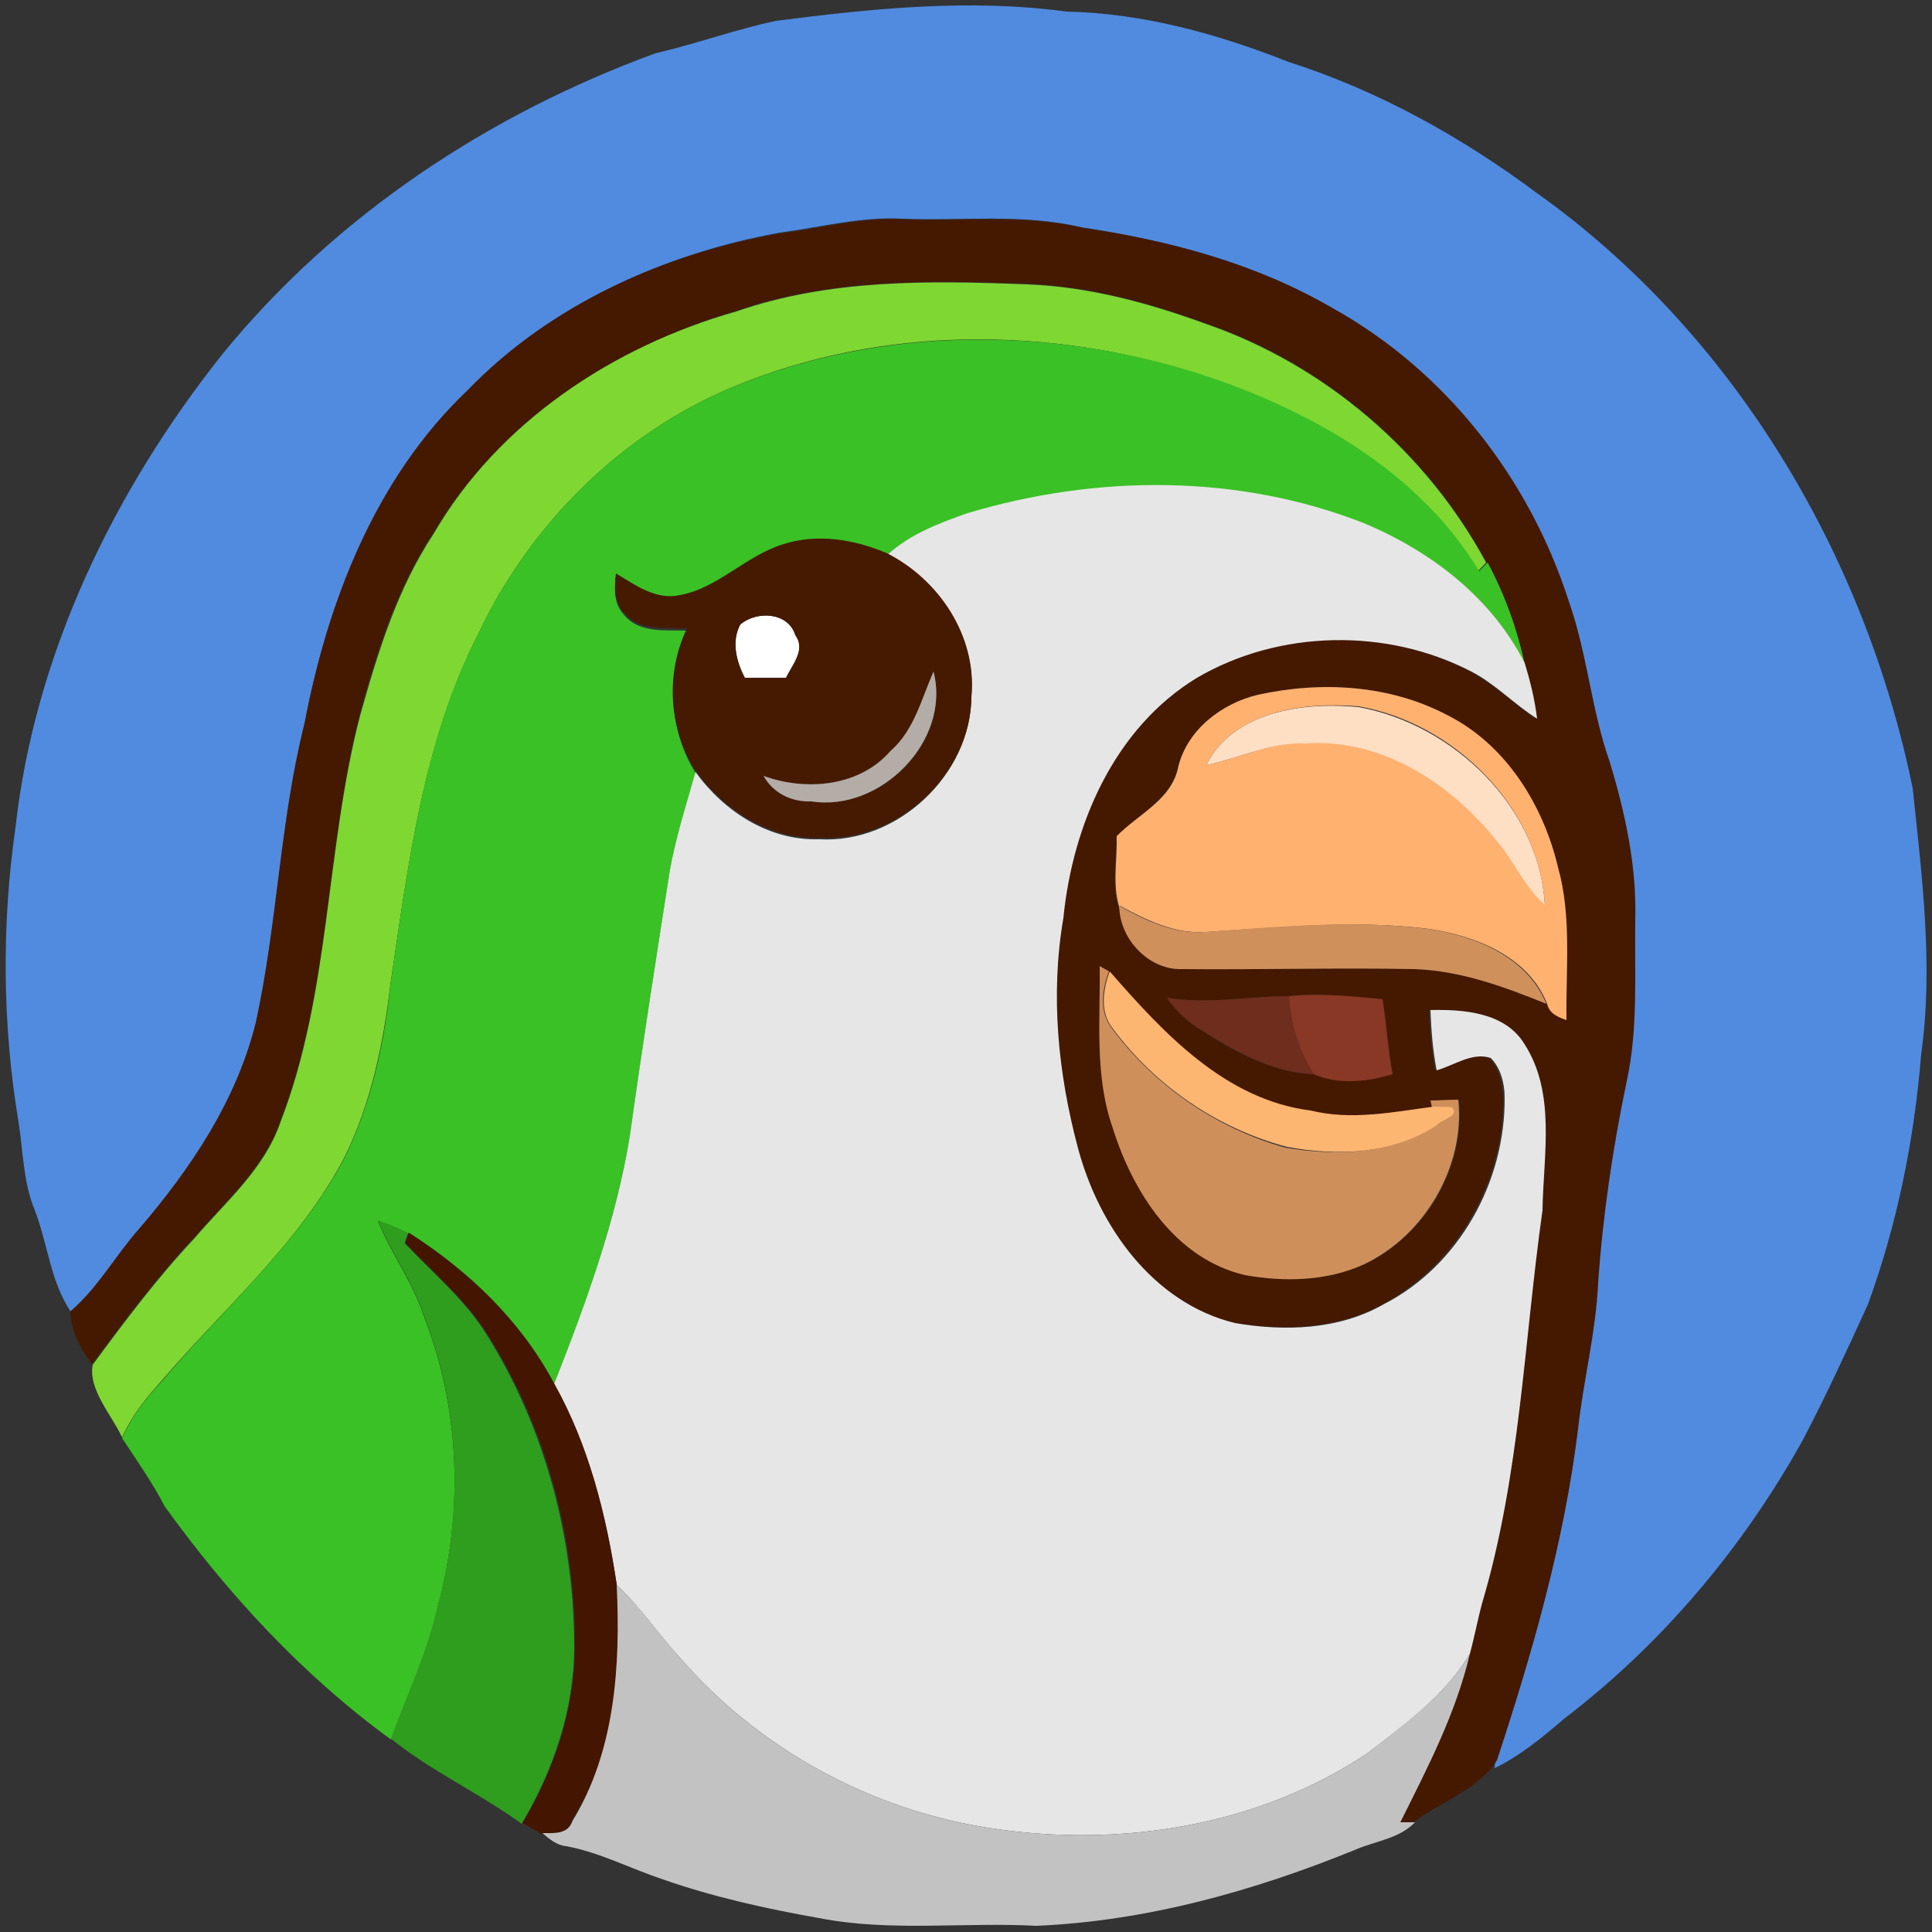 <?xml version="1.0" encoding="utf-8"?>
<!-- Generator: Adobe Illustrator 26.0.3, SVG Export Plug-In . SVG Version: 6.00 Build 0)  -->
<svg version="1.1" id="Layer_1" xmlns="http://www.w3.org/2000/svg" xmlns:xlink="http://www.w3.org/1999/xlink" x="0px" y="0px"
	 viewBox="0 0 250 250" style="enable-background:new 0 0 250 250;" xml:space="preserve">
<rect x="0" y="0" width="250" height="250" fill="#333333" stroke="none"/>
<style type="text/css">
	.st0{fill:#FFFFFF;}
	.st1{fill:#508BE0;}
	.st2{fill:#451800;}
	.st3{fill:#7FD732;}
	.st4{fill:#3AC125;}
	.st5{fill:#E6E6E6;}
	.st6{fill:#461A00;}
	.st7{fill:#B4ACA7;}
	.st8{fill:#FFB170;}
	.st9{fill:#FFDFC4;}
	.st10{fill:#D0905C;}
	.st11{fill:#CF8F5B;}
	.st12{fill:#FDB572;}
	.st13{fill:#6E2D1D;}
	.st14{fill:#883824;}
	.st15{fill:#2F9D1E;}
	.st16{fill:#441501;}
	.st17{fill:#C2C2C2;}
</style>
<g id="_x23_ffffffff">
	<path class="st0" d="M95.8,80.8c2.2-1.8,6.2-1.6,7.2,1.4c1.3,1.9-0.5,3.8-1.2,5.5c-1.8,0-3.6,0-5.4,0C95.3,85.6,94.6,83,95.8,80.8z
		"/>
</g>
<g id="_x23_508be0ff">
	<path class="st1" d="M100.4,2.7c12.4-1.6,25.1-2.9,37.6-1.2c9.9,0.2,19.6,2.9,28.7,6.5c11.6,3.7,22.4,9.7,32.2,17
		c25.4,18.1,42.4,46.7,48.6,77c1.2,11.4,2.7,23,1.1,34.4c-0.9,11.1-3.1,22-6.9,32.4c-2.7,5.9-5.4,11.8-8.4,17.5
		c-7.7,13.9-18.2,26.4-30.9,36.1c-2.8,2.4-5.7,4.8-9,6.4l0.1-1.1c4.6-14,8.7-28.2,10.5-42.9c0.7-6.3,2.3-12.5,2.6-18.9
		c0.6-8.8,1.9-17.5,3.7-26.1c1.5-6.9,1-13.9,1.1-20.9c0.1-6.9-1.4-13.8-3.3-20.4c-2.4-6.8-2.9-14-5.3-20.8
		c-5.1-15.9-16.1-29.9-30.7-38c-9.8-5.7-21-8.6-32.2-10.3c-7.6-1.8-15.4-0.8-23.1-1.1c-5.4-0.3-10.6,1.1-15.9,1.8
		C86,32.8,71.2,39.4,60.6,50.6C48.8,62,42.5,77.9,39.5,93.7c-3.2,12.7-3.5,25.9-6.3,38.7c-2.5,10.1-8.5,18.8-15.1,26.7
		c-3.1,3.5-5.4,7.7-8.9,10.7c-2.7-4-3-8.8-4.7-13.2C3,153,3,149,2.4,145.2c-2.1-12.6-2.2-25.5-0.4-38.1
		c2.5-22.5,12.8-43.7,26.8-61.3c14.6-17.9,34.4-31,56-38.9C90,5.7,95.2,3.8,100.4,2.7z"/>
</g>
<g id="_x23_451800ff">
	<path class="st2" d="M101.1,30.2c5.3-0.7,10.5-2.1,15.9-1.8c7.7,0.3,15.5-0.7,23.1,1.1c11.2,1.6,22.3,4.6,32.2,10.3
		c14.7,8.1,25.6,22.1,30.7,38c2.4,6.8,2.9,14,5.3,20.8c2,6.6,3.5,13.5,3.3,20.4c-0.1,7,0.4,14-1.1,20.9c-1.8,8.6-3.1,17.4-3.7,26.1
		c-0.3,6.4-1.9,12.6-2.6,18.9c-1.8,14.7-5.9,28.9-10.5,42.9c-2.5,3.8-7.2,5.3-10.8,8c-0.5,0-1.4,0-1.9,0c3.5-7.1,7.2-14.1,9-21.8
		c0.6-2.2,1-4.4,1.6-6.6c4.9-16.5,5.4-33.9,7.8-50.8c0-7.2,1.8-15.2-2.4-21.6c-2.5-4-7.8-4.4-12.1-4.3c0.1,2.6,0.3,5.2,0.8,7.8
		c2.3-0.6,4.6-2.4,7-1.6c1.3,1.4,1.7,3.3,1.8,5.1c0.1,10.9-6,21.7-15.7,26.8c-5.8,3.2-12.8,3.4-19.2,2.4
		c-10.6-2.6-17.6-12.4-20.3-22.6c-2.5-9.7-3.5-19.9-1.9-29.8c1.2-12.1,6.6-24.6,17.3-31.1c10.7-6.2,24.6-6.6,35.5-0.8
		c3.1,1.6,5.6,4.2,8.5,6.1c-0.3-2.4-0.9-4.8-1.6-7.2c-1-4.5-2.6-9-4.8-13.1c-7.7-14.3-20.9-25.6-36.3-30.9
		c-7.5-2.7-15.2-4.8-23.1-5.1c-12.6-0.4-25.6-0.7-37.6,3.5C79.4,44.8,64.5,54.6,56,69c-4.7,7.1-7.3,15.4-9.5,23.5
		c-4.4,17.3-3.7,35.8-10.3,52.6c-2,6-7,10.3-11.1,15c-4.8,5.1-9.1,10.8-13.2,16.4c-1.5-2-2.7-4.2-2.8-6.8c3.6-3.1,5.8-7.2,8.9-10.7
		c6.7-7.8,12.6-16.6,15.1-26.7c2.8-12.8,3.1-26,6.3-38.7c3-15.8,9.2-31.8,21.1-43.1C71.2,39.4,86,32.8,101.1,30.2 M162.8,89.9
		c-4.7,1.1-9.1,4.5-10.4,9.3c-0.9,4.3-5.2,6.2-8,9.1c0.1,3.3-0.7,6.8,0.6,9.9c0.5,3.9,4,7.4,8,7.2c10,0.1,20.1-0.2,30.1,0
		c5.9,0.2,11.6,2.3,17.1,4.5c0.3,1.2,1.4,1.7,2.5,2.1c-0.1-6.6,0.7-13.3-1.1-19.8c-1.9-8-6.7-15.7-14.2-19.6
		C179.9,88.6,171,88.1,162.8,89.9 M142.3,125c0.1,7-0.7,14.2,1.8,21c2.5,8.3,8.1,16.9,17.1,19c5.1,0.9,10.6,0.8,15.4-1.4
		c7.9-3.7,13.1-12.6,12.2-21.3c-1.2,0-2.4,0.1-3.6,0.1l0.2,0.9c-5.3,0.7-10.6,1.8-15.9,0.5c-11.1-1.4-19-10.1-26-18
		C143.2,125.5,142.6,125.2,142.3,125 M151,129.1c1.2,1.8,2.8,3.2,4.6,4.3c4.3,2.8,9.1,5.4,14.4,5.6c3.2,1.3,7,1,10.2,0
		c-0.6-3.2-0.8-6.5-1.3-9.7c-4-0.3-8.1-0.8-12.1-0.4C161.5,128.9,156.2,130,151,129.1z"/>
</g>
<g id="_x23_7fd732ff">
	<path class="st3" d="M95.3,40.3c12.1-4.2,25-4,37.6-3.5c8,0.3,15.7,2.4,23.1,5.1c15.4,5.3,28.6,16.6,36.3,30.9
		c-0.3,0.3-0.8,0.9-1.1,1.1c-7.8-12.9-21.8-20.8-35.8-25.4C136,42.2,114.1,42.1,95,50C80.5,56,68.6,67.8,61.9,82
		c-7.2,14.1-9.1,30-11.4,45.5c-0.9,7.6-2.5,15.3-5.9,22.2c-5.9,11.3-15.7,19.6-23.8,29.1c-2,2.2-3.8,4.5-5,7.2
		c-1.4-3-4.4-6.2-3.8-9.4c4.2-5.7,8.4-11.3,13.2-16.4c4-4.7,9-8.9,11.1-15c6.5-16.8,5.8-35.3,10.3-52.6c2.3-8.2,4.8-16.4,9.5-23.5
		C64.5,54.6,79.4,44.8,95.3,40.3z"/>
</g>
<g id="_x23_3ac125ff">
	<path class="st4" d="M95,50c19.1-7.8,41-7.8,60.6-1.5c14,4.6,28,12.5,35.8,25.4c0.3-0.3,0.8-0.8,1.1-1.1c2.2,4.1,3.8,8.5,4.8,13.1
		c-4.2-8.5-12.2-14.5-20.8-18.1c-16.3-6.4-34.6-6.3-51.3-1.3c-3.6,1.3-7.4,2.7-10.4,5.3c-4.2-1.8-9-2.6-13.4-1.2
		c-4.9,1.5-8.4,5.7-13.4,6.7c-3.1,0.6-5.8-1.4-8.3-2.8c-0.2,1.7-0.3,3.6,1,5c2,2.5,5.4,2,8.2,2.1c-2.7,5.8-2.3,13,1.1,18.4
		c-1.2,4.2-2.5,8.3-3.3,12.6c-1.8,11.5-3.6,23-5.2,34.5c-1.9,11.1-5.7,21.7-9.8,32.1c-4.3-8.1-11.1-14.6-18.8-19.5
		c-1.3-0.7-2.6-1.2-4-1.7c1.7,4.2,4.5,7.9,5.9,12.2c4.7,11.9,5.2,25.2,1.9,37.5c-1.3,6-4,11.6-6.1,17.4
		c-11.4-8.3-21.1-18.8-29.3-30.2c-1.6-3.1-3.6-5.9-5.5-8.8c1.2-2.7,3-5.1,5-7.2c8.1-9.6,17.9-17.9,23.8-29.1
		c3.4-6.9,5.1-14.6,5.9-22.2C52.8,112,54.7,96,61.9,82C68.6,67.8,80.5,56,95,50z"/>
</g>
<g id="_x23_e6e6e6ff">
	<path class="st5" d="M125.2,66.4c16.7-5,35-5.1,51.3,1.3c8.6,3.6,16.5,9.6,20.8,18.1c0.7,2.3,1.3,4.7,1.6,7.2
		c-3-1.9-5.4-4.5-8.5-6.1c-11-5.7-24.9-5.4-35.5,0.8c-10.7,6.5-16.1,19-17.3,31.1c-1.7,9.9-0.7,20.1,1.9,29.8
		c2.7,10.1,9.7,20,20.3,22.6c6.4,1.1,13.4,0.9,19.2-2.4c9.8-5,15.8-15.9,15.7-26.8c0-1.8-0.5-3.8-1.8-5.1c-2.4-0.8-4.8,1-7,1.6
		c-0.5-2.6-0.7-5.2-0.8-7.8c4.3-0.1,9.6,0.3,12.1,4.3c4.2,6.4,2.5,14.5,2.4,21.6c-2.4,17-2.9,34.3-7.8,50.8c-0.6,2.2-1,4.4-1.6,6.6
		c-3.2,5.4-8.4,9.1-13.3,12.9c-14.1,9.4-31.9,12.2-48.5,9.7c-15.6-2.3-30.3-10.3-40.6-22.3c-2.7-3-5-6.4-8-9.2c-1.3-9-3.6-18-8.1-26
		c4.1-10.4,8-21.1,9.8-32.1c1.6-11.5,3.4-23,5.2-34.5c0.8-4.3,2.1-8.4,3.3-12.6c3.7,5.1,9.5,8.9,16,8.7c10.1,0.6,19.6-8.3,19.7-18.4
		c0.7-7.7-4.2-15-10.9-18.4C117.8,69.1,121.5,67.7,125.2,66.4z"/>
</g>
<g id="_x23_461a00ff">
	<path class="st6" d="M101.4,70.4c4.4-1.4,9.2-0.6,13.4,1.2c6.7,3.4,11.6,10.7,10.9,18.4c0,10.2-9.6,19-19.7,18.4
		c-6.5,0.2-12.3-3.6-16-8.7c-3.5-5.4-3.9-12.6-1.1-18.4c-2.8-0.1-6.3,0.4-8.2-2.1c-1.3-1.3-1.2-3.3-1-5c2.5,1.5,5.2,3.5,8.3,2.8
		C92.9,76.1,96.5,71.9,101.4,70.4 M95.8,80.8c-1.2,2.2-0.5,4.8,0.5,6.9c1.8,0,3.6,0,5.4,0c0.8-1.7,2.6-3.6,1.2-5.5
		C102,79.2,97.9,79,95.8,80.8 M115.2,97.2c-4.1,4.6-10.9,5.2-16.4,3.2c1.2,2.3,3.6,3.4,6.2,3.3c8.9,1.4,18.2-7.8,15.8-16.8
		C119.2,90.5,118.3,94.6,115.2,97.2z"/>
</g>
<g id="_x23_b4aca7ff">
	<path class="st7" d="M115.2,97.2c3.1-2.7,4-6.7,5.6-10.3c2.3,9-6.9,18.2-15.8,16.8c-2.5,0.1-4.9-1-6.2-3.3
		C104.3,102.4,111.2,101.8,115.2,97.2z"/>
</g>
<g id="_x23_ffb170ff">
	<path class="st8" d="M162.8,89.9c8.2-1.8,17.1-1.3,24.6,2.7c7.5,3.8,12.3,11.6,14.2,19.6c1.8,6.4,1,13.2,1.1,19.8
		c-1.1-0.4-2.2-0.8-2.5-2.1c-2.4-6.1-9.2-8.8-15.3-9.7c-9.6-1.2-19.2-0.2-28.8,0.4c-4,0.3-7.7-1.5-11.2-3.4l0.2,0.9
		c-1.3-3.1-0.5-6.6-0.6-9.9c2.8-2.9,7.2-4.7,8-9.1C153.7,94.4,158.1,91,162.8,89.9 M156.1,99c4.3-0.9,8.4-3,12.8-2.9
		c9.7-0.7,18.7,5.1,24.6,12.4c2.4,2.7,3.8,6.1,6.4,8.5c-0.8-12.7-11.9-23.5-24.1-25.6C168.8,90.8,159.6,92,156.1,99z"/>
</g>
<g id="_x23_ffdfc4ff">
	<path class="st9" d="M156.1,99c3.5-7,12.7-8.2,19.7-7.5c12.2,2.2,23.4,12.9,24.1,25.6c-2.7-2.4-4.1-5.9-6.4-8.5
		c-5.9-7.3-14.8-13.1-24.6-12.4C164.5,96,160.4,98.1,156.1,99z"/>
</g>
<g id="_x23_d0905cff">
	<path class="st10" d="M144.8,117.2c3.4,1.9,7.1,3.7,11.2,3.4c9.6-0.7,19.2-1.6,28.8-0.4c6.1,0.9,12.8,3.6,15.3,9.7
		c-5.4-2.2-11.1-4.3-17.1-4.5c-10-0.2-20.1,0.1-30.1,0c-4,0.1-7.5-3.4-8-7.2L144.8,117.2z"/>
</g>
<g id="_x23_cf8f5bff">
	<path class="st11" d="M142.3,125c0.3,0.2,0.9,0.5,1.2,0.7c-0.9,2.4-1.3,5.2,0.4,7.4c5.5,7.4,13.5,12.9,22.4,15.4
		c6.5,1.1,13.6,0.9,19.3-2.7c0.6-0.7,3.2-1.2,2.1-2.4c-0.6,0-1.8-0.1-2.4-0.1l-0.2-0.9c1.2,0,2.4-0.1,3.6-0.1
		c0.9,8.7-4.4,17.6-12.2,21.3c-4.8,2.2-10.3,2.3-15.4,1.4c-9-2.1-14.5-10.7-17.1-19C141.6,139.2,142.4,132,142.3,125z"/>
</g>
<g id="_x23_fdb572ff">
	<path class="st12" d="M144,133.1c-1.7-2.1-1.3-5-0.4-7.4c6.9,7.9,14.9,16.6,26,18c5.3,1.3,10.6,0.2,15.9-0.5c0.6,0,1.8,0,2.4,0.1
		c1,1.2-1.5,1.7-2.1,2.4c-5.7,3.7-12.8,3.9-19.3,2.7C157.5,146,149.5,140.5,144,133.1z"/>
</g>
<g id="_x23_6e2d1dff">
	<path class="st13" d="M151,129.1c5.3,0.9,10.5-0.2,15.8-0.2c0.2,3.6,1.3,7.1,3.2,10.1c-5.3-0.2-10-2.9-14.4-5.6
		C153.8,132.3,152.2,130.9,151,129.1z"/>
</g>
<g id="_x23_883824ff">
	<path class="st14" d="M166.8,128.9c4.1-0.4,8.1,0,12.1,0.4c0.5,3.2,0.7,6.5,1.3,9.7c-3.3,1-7,1.4-10.2,0
		C168.1,136,167,132.5,166.8,128.9z"/>
</g>
<g id="_x23_2f9d1eff">
	<path class="st15" d="M48.9,157.9c1.4,0.5,2.7,1,4,1.7c-0.1,0.3-0.3,1-0.5,1.3c3.7,3.9,7.9,7.4,10.7,12
		c7.4,11.9,11.2,26.1,11.2,40.2c0,8.1-2.7,16-6.8,22.9C62,232,55.8,229.2,50.6,225c2.1-5.8,4.8-11.3,6.1-17.4
		c3.3-12.3,2.8-25.6-1.9-37.5C53.4,165.8,50.6,162.1,48.9,157.9z"/>
</g>
<g id="_x23_441501ff">
	<path class="st16" d="M52.4,160.8c0.1-0.3,0.3-1,0.5-1.3c7.7,4.9,14.5,11.4,18.8,19.5c4.5,8,6.7,17,8.1,26
		c0.6,10.5-0.1,21.6-5.9,30.7c-0.5,1.8-2.4,1.6-3.9,1.6c-0.6-0.4-1.8-1.1-2.4-1.4c4.2-6.9,6.8-14.8,6.8-22.9
		c0.1-14.1-3.7-28.2-11.2-40.2C60.3,168.2,56.1,164.7,52.4,160.8z"/>
</g>
<g id="_x23_c2c2c2ff">
	<path class="st17" d="M79.8,205.1c3,2.8,5.3,6.1,8,9.2c10.3,12,25,20,40.6,22.3c16.6,2.5,34.4-0.3,48.5-9.7
		c4.8-3.8,10.1-7.5,13.3-12.9c-1.8,7.7-5.5,14.8-9,21.8c0.5,0,1.4,0,1.9,0c-2,2.1-5,2.4-7.6,3.5c-13.2,5.4-27.2,9.3-41.4,9.9
		c-9.4-0.5-18.9,0.8-28.1-1c-6.8-1.2-13.6-2.7-20.2-5c-4.2-1.4-8.2-3.5-12.5-4.3c-1.2-0.1-2.2-0.9-3.1-1.7c1.5,0,3.3,0.2,3.9-1.6
		C79.6,226.6,80.3,215.5,79.8,205.1z"/>
</g>
</svg>
